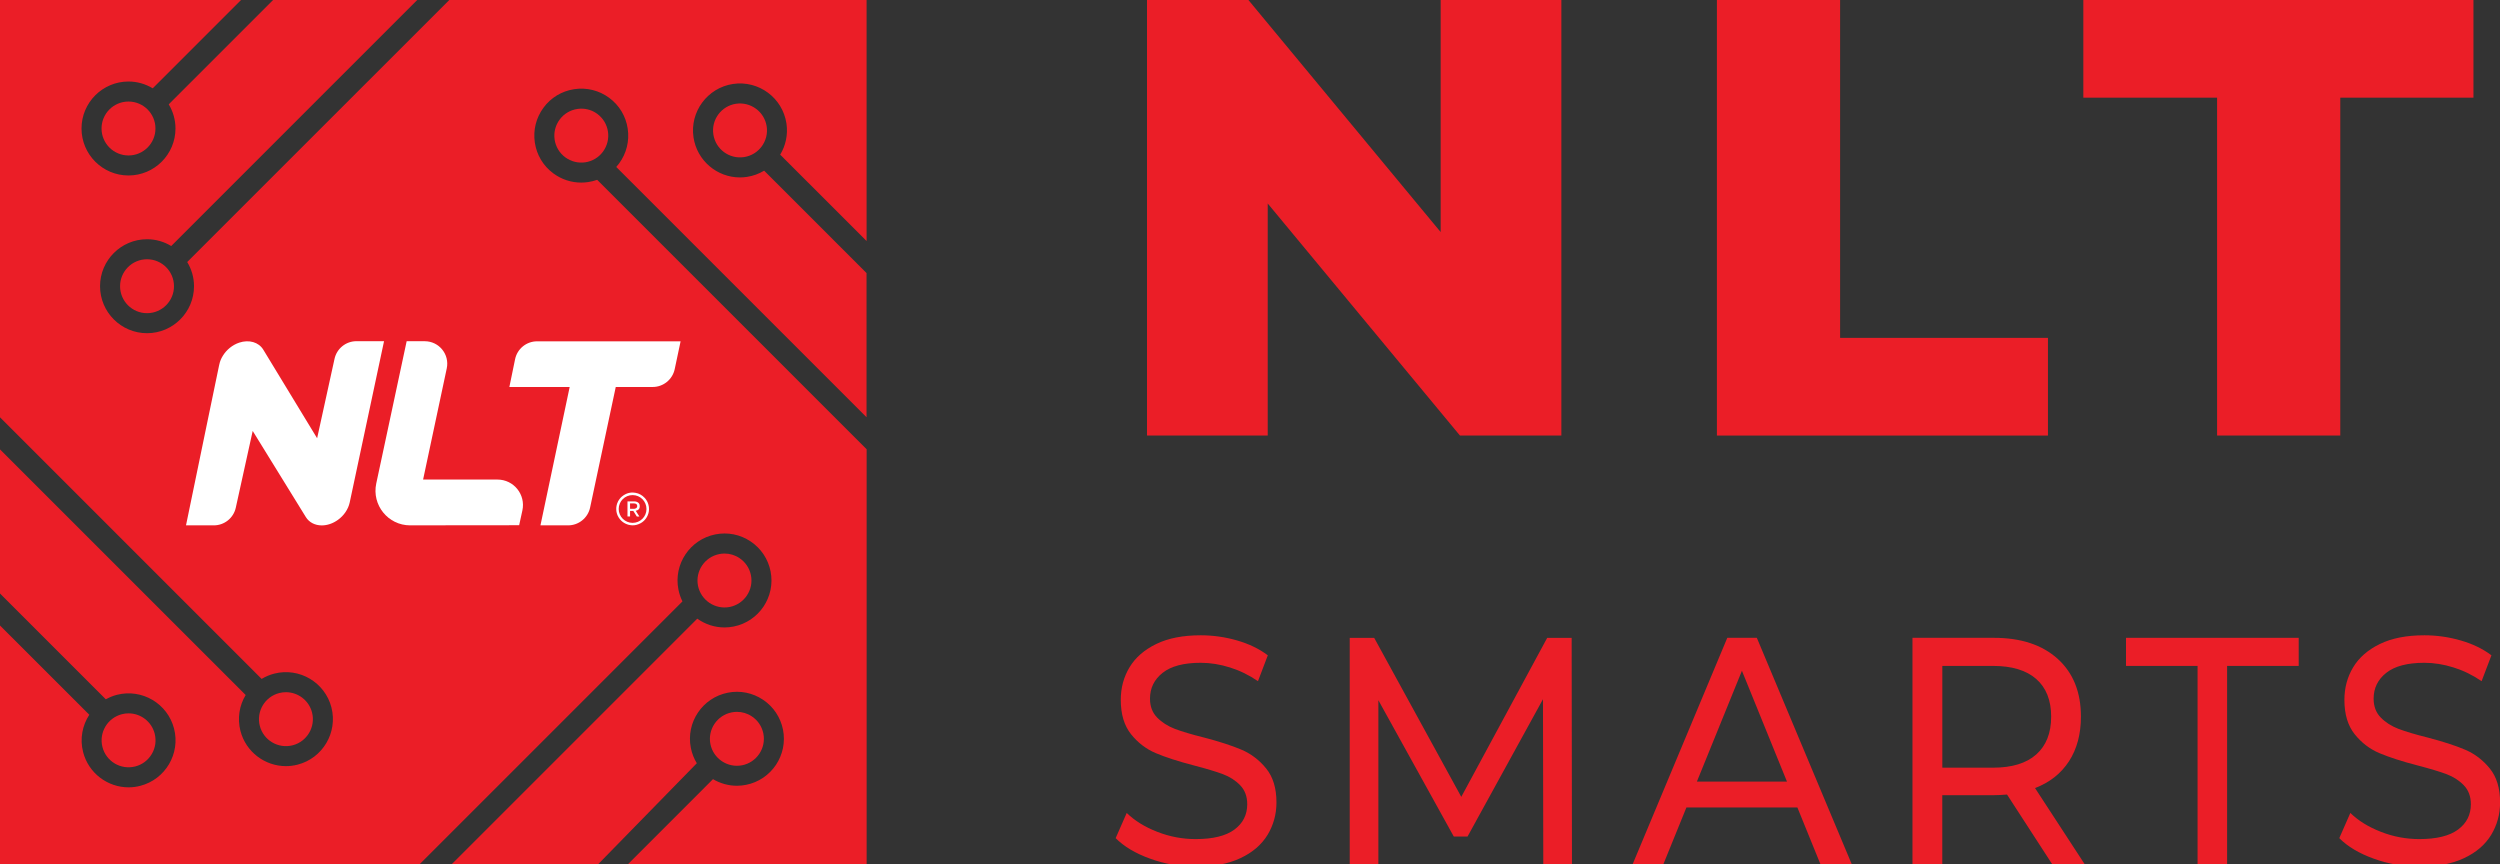 <?xml version="1.0" encoding="utf-8"?>
<!-- Generator: Adobe Illustrator 24.0.0, SVG Export Plug-In . SVG Version: 6.00 Build 0)  -->
<svg version="1.1" id="Layer_1" xmlns="http://www.w3.org/2000/svg" xmlns:xlink="http://www.w3.org/1999/xlink" x="0px" y="0px"
	 viewBox="0 0 551.76 190.69" style="enable-background:new 0 0 551.76 190.69;" xml:space="preserve">
<rect x="0" y="0" width="551.76" height="190.69" fill="#333333" stroke="none"/>
<style type="text/css">
	.st0{fill:#EB1E27;}
	.st1{fill:#FFFFFF;}
</style>
<g>
	<g>
		<path class="st0" d="M344.6,0v96.13h-22.38l-42.43-51.22v51.22h-26.64V0h22.38l42.43,51.22V0H344.6z"/>
		<path class="st0" d="M378.93,0h27.19v74.57h45.87v21.56h-73.06V0z"/>
		<path class="st0" d="M489.33,21.56h-29.53V0h86.1v21.56h-29.39v74.57h-27.19V21.56z"/>
	</g>
	<g>
		<path class="st0" d="M253.83,189.51c-3.22-1.16-5.76-2.67-7.6-4.53l2.44-5.56c1.75,1.71,4,3.1,6.75,4.17
			c2.74,1.07,5.56,1.6,8.46,1.6c3.82,0,6.67-0.7,8.56-2.1c1.89-1.4,2.83-3.27,2.83-5.6c0-1.71-0.52-3.1-1.55-4.17
			c-1.03-1.07-2.3-1.89-3.82-2.46s-3.65-1.21-6.42-1.93c-3.47-0.9-6.26-1.81-8.39-2.71c-2.13-0.9-3.95-2.29-5.46-4.17
			c-1.51-1.88-2.27-4.41-2.27-7.59c0-2.66,0.65-5.06,1.94-7.2c1.29-2.14,3.26-3.85,5.89-5.13c2.63-1.28,5.9-1.92,9.81-1.92
			c2.72,0,5.4,0.38,8.03,1.14c2.63,0.76,4.89,1.85,6.78,3.28l-2.17,5.71c-1.93-1.33-3.99-2.34-6.19-3.03
			c-2.19-0.69-4.34-1.03-6.45-1.03c-3.73,0-6.53,0.74-8.39,2.21c-1.87,1.47-2.8,3.38-2.8,5.71c0,1.71,0.53,3.1,1.58,4.17
			c1.05,1.07,2.36,1.9,3.92,2.5c1.56,0.59,3.67,1.22,6.35,1.89c3.47,0.9,6.25,1.81,8.36,2.71c2.11,0.9,3.92,2.28,5.43,4.14
			c1.51,1.85,2.27,4.35,2.27,7.49c0,2.62-0.66,5-1.97,7.17c-1.32,2.16-3.31,3.88-5.99,5.13c-2.68,1.26-5.97,1.89-9.87,1.89
			C260.4,191.26,257.05,190.68,253.83,189.51z"/>
		<path class="st0" d="M340.61,190.69l-0.07-36.37l-16.65,30.31h-3.03l-16.65-30.09v36.16h-6.32v-49.92h5.4l19.22,35.09l18.96-35.09
			h5.4l0.07,49.92H340.61z"/>
		<path class="st0" d="M396.69,178.21H372.2l-5.07,12.48h-6.78l20.87-49.92h6.52l20.93,49.92h-6.91L396.69,178.21z M394.39,172.5
			l-9.94-24.46l-9.94,24.46H394.39z"/>
		<path class="st0" d="M452.9,190.69l-9.94-15.33c-1.23,0.1-2.19,0.14-2.9,0.14h-11.39v15.19h-6.58v-49.92h17.97
			c5.97,0,10.66,1.55,14.08,4.64c3.42,3.09,5.13,7.34,5.13,12.76c0,3.85-0.88,7.13-2.63,9.84c-1.76,2.71-4.26,4.68-7.5,5.92
			l10.93,16.76H452.9z M449.41,166.51c2.19-1.95,3.29-4.73,3.29-8.34c0-3.61-1.1-6.38-3.29-8.31c-2.19-1.93-5.38-2.89-9.54-2.89
			h-11.19v22.46h11.19C444.04,169.43,447.22,168.46,449.41,166.51z"/>
		<path class="st0" d="M485.02,146.97h-15.8v-6.2h38.11v6.2h-15.8v43.72h-6.52V146.97z"/>
		<path class="st0" d="M523.89,189.51c-3.22-1.16-5.76-2.67-7.6-4.53l2.44-5.56c1.75,1.71,4,3.1,6.75,4.17
			c2.74,1.07,5.56,1.6,8.46,1.6c3.82,0,6.67-0.7,8.56-2.1c1.89-1.4,2.83-3.27,2.83-5.6c0-1.71-0.52-3.1-1.55-4.17
			c-1.03-1.07-2.3-1.89-3.82-2.46s-3.65-1.21-6.42-1.93c-3.47-0.9-6.26-1.81-8.39-2.71c-2.13-0.9-3.95-2.29-5.46-4.17
			c-1.51-1.88-2.27-4.41-2.27-7.59c0-2.66,0.65-5.06,1.94-7.2c1.29-2.14,3.26-3.85,5.89-5.13c2.63-1.28,5.9-1.92,9.81-1.92
			c2.72,0,5.4,0.38,8.03,1.14c2.63,0.76,4.89,1.85,6.78,3.28l-2.17,5.71c-1.93-1.33-3.99-2.34-6.19-3.03
			c-2.19-0.69-4.34-1.03-6.45-1.03c-3.73,0-6.53,0.74-8.39,2.21c-1.87,1.47-2.8,3.38-2.8,5.71c0,1.71,0.53,3.1,1.58,4.17
			c1.05,1.07,2.36,1.9,3.92,2.5c1.56,0.59,3.67,1.22,6.35,1.89c3.47,0.9,6.25,1.81,8.36,2.71c2.11,0.9,3.92,2.28,5.43,4.14
			c1.51,1.85,2.27,4.35,2.27,7.49c0,2.62-0.66,5-1.97,7.17c-1.32,2.16-3.31,3.88-5.99,5.13c-2.68,1.26-5.97,1.89-9.87,1.89
			C530.46,191.26,527.11,190.68,523.89,189.51z"/>
	</g>
	<g>
		<g>
			<path class="st0" d="M163.79,168.9c3.22-0.64,5.32-3.77,4.69-6.99c-0.31-1.56-1.21-2.91-2.53-3.79c-0.99-0.67-2.13-1.01-3.3-1.01
				c-0.39,0-0.78,0.04-1.17,0.12c-3.22,0.64-5.32,3.77-4.69,6.99C157.43,167.43,160.57,169.53,163.79,168.9z"/>
			<path class="st0" d="M162.44,22.9c-3.25,0.49-5.49,3.53-5,6.77c0.49,3.25,3.53,5.49,6.77,5c3.25-0.49,5.49-3.53,5-6.77
				C168.72,24.66,165.68,22.42,162.44,22.9z"/>
			<path class="st0" d="M161.05,133.96c3.22-0.64,5.32-3.77,4.69-6.99c-0.31-1.56-1.21-2.91-2.53-3.79
				c-0.99-0.67-2.13-1.01-3.3-1.01c-0.39,0-0.78,0.04-1.17,0.12c-3.22,0.64-5.32,3.77-4.69,6.99
				C154.7,132.49,157.83,134.59,161.05,133.96z"/>
			<path class="st0" d="M191.26,53.2V0h-92.1L41.32,57.83c0.94,1.56,1.5,3.38,1.5,5.34c0,5.72-4.65,10.37-10.37,10.37
				s-10.37-4.65-10.37-10.37S26.73,52.8,32.45,52.8c1.95,0,3.78,0.55,5.34,1.5L92.08,0H60.27L37.24,23.03
				c0.94,1.56,1.49,3.38,1.49,5.33c0,5.72-4.65,10.37-10.37,10.37s-10.37-4.65-10.37-10.37s4.65-10.37,10.37-10.37
				c1.96,0,3.78,0.56,5.35,1.5L53.2,0H0v92.1l57.74,57.74c0.85-0.51,1.78-0.91,2.79-1.17c5.54-1.42,11.2,1.93,12.62,7.47
				c1.42,5.54-1.93,11.2-7.47,12.62c-0.86,0.22-1.72,0.33-2.57,0.33c-4.62,0-8.85-3.12-10.05-7.8c-0.71-2.79-0.22-5.61,1.16-7.9
				L0,99.18v31.81l23.35,23.35c0.76-0.42,1.57-0.76,2.45-0.99c5.54-1.42,11.2,1.93,12.62,7.47c1.42,5.54-1.94,11.2-7.47,12.62h0
				c-0.86,0.22-1.72,0.33-2.57,0.33c-4.62,0-8.85-3.12-10.04-7.8c-0.75-2.92-0.16-5.87,1.37-8.22L0,138.05v53.2h92.1l58.52-58.52
				c-0.4-0.81-0.71-1.69-0.89-2.61c-1.11-5.61,2.55-11.07,8.16-12.18c2.72-0.54,5.48,0.02,7.78,1.56c2.3,1.54,3.86,3.89,4.4,6.6
				c1.11,5.61-2.55,11.07-8.16,12.18c-0.67,0.13-1.35,0.2-2.01,0.2c-2.2,0-4.29-0.71-6.01-1.94l-54.71,54.71h32.33l22.28-22.8
				c-0.62-1.02-1.08-2.16-1.32-3.39c-1.11-5.61,2.55-11.07,8.16-12.18c2.72-0.54,5.48,0.02,7.78,1.56s3.86,3.89,4.4,6.6
				c1.11,5.61-2.55,11.07-8.16,12.18c-0.67,0.13-1.35,0.2-2.01,0.2c-1.9,0-3.71-0.53-5.28-1.46l-19.29,19.29h53.2v-92.1L131.8,39.69
				c-0.63,0.22-1.28,0.39-1.96,0.49c-0.52,0.08-1.05,0.12-1.57,0.12c-2.2,0-4.33-0.7-6.14-2.03c-2.23-1.64-3.68-4.06-4.09-6.8
				c-0.41-2.74,0.27-5.47,1.91-7.7c1.64-2.23,4.06-3.68,6.8-4.09c2.74-0.41,5.47,0.27,7.7,1.91c2.23,1.64,3.68,4.06,4.09,6.8
				c0.41,2.74-0.27,5.47-1.91,7.7c-0.19,0.26-0.4,0.51-0.62,0.76l55.24,55.24V60.27l-22.6-22.6c-1.13,0.68-2.41,1.16-3.79,1.37
				c-0.52,0.08-1.04,0.12-1.55,0.12c-5.04,0-9.47-3.69-10.25-8.83c-0.85-5.65,3.06-10.94,8.71-11.8c5.66-0.85,10.95,3.06,11.8,8.71
				c0.37,2.48-0.17,4.9-1.38,6.89L191.26,53.2z"/>
			<path class="st0" d="M131.83,25.14c-1.03-0.76-2.26-1.16-3.52-1.16c-0.3,0-0.6,0.02-0.9,0.07c-1.57,0.24-2.96,1.07-3.9,2.35
				s-1.33,2.85-1.1,4.42c0.24,1.57,1.07,2.96,2.35,3.9s2.85,1.33,4.42,1.1c1.57-0.24,2.96-1.07,3.9-2.35s1.33-2.85,1.1-4.42
				C133.94,27.47,133.11,26.09,131.83,25.14z"/>
			<path class="st0" d="M29.84,169.16L29.84,169.16c1.54-0.39,2.83-1.36,3.65-2.73s1.04-2.97,0.65-4.51
				c-0.69-2.69-3.11-4.48-5.77-4.48c-0.49,0-0.98,0.06-1.47,0.19c-3.18,0.81-5.1,4.06-4.29,7.24
				C23.42,168.05,26.66,169.97,29.84,169.16z"/>
			<circle class="st0" cx="32.45" cy="63.17" r="5.95"/>
			<circle class="st0" cx="28.36" cy="28.36" r="5.95"/>
			<path class="st0" d="M64.58,164.49c3.18-0.81,5.1-4.06,4.29-7.24c-0.69-2.69-3.11-4.48-5.77-4.48c-0.49,0-0.98,0.06-1.47,0.19
				c-3.18,0.81-5.1,4.06-4.29,7.24C58.15,163.38,61.4,165.3,64.58,164.49z"/>
		</g>
		<g>
			<path class="st1" d="M84.76,75.3h-6.08c-2.33,0-4.35,1.62-4.85,3.9l-3.84,17.52C69.93,96.66,58.1,77.16,58.1,77.16
				c-1.01-1.64-3.13-2.26-5.3-1.54c-1.5,0.5-2.8,1.57-3.61,2.89c-0.38,0.6-0.65,1.25-0.79,1.93l-0.07,0.31L45.5,94.4l-4.45,21.55
				h6.14c2.33,0,4.35-1.62,4.85-3.9l3.73-16.94l0,0c0.02,0.02,11.73,19.01,11.73,19.01c0.73,1.19,2.04,1.84,3.52,1.84
				c0.57,0,1.18-0.1,1.78-0.3c0.64-0.21,1.23-0.53,1.78-0.92c1.31-0.94,2.27-2.33,2.6-3.84L84.76,75.3z"/>
			<path class="st1" d="M150.21,75.33h-31.67c-2.36,0-4.39,1.66-4.86,3.96l-1.26,6.12h13.31l-6.45,30.54h6.1
				c2.34,0,4.37-1.64,4.86-3.93l5.66-26.61h8.15c2.34,0,4.37-1.64,4.86-3.93L150.21,75.33z"/>
			<path class="st1" d="M109.79,105.84H93.38l5.22-24.53c0.66-3.09-1.7-6-4.86-6h-3.99l-5.53,25.88l-0.06,0.28l0,0l-1.12,5.23
				c-1.02,4.76,2.61,9.25,7.48,9.25h5.21l-0.01-0.01l18.86-0.02l0.71-3.25C116.06,109.16,113.39,105.84,109.79,105.84z"/>
			<g>
				<path class="st1" d="M139.75,108.71c0.04,0,0.07,0.01,0.11,0.01c0.12,0.01,0.24,0.02,0.37,0.04c0.2,0.03,0.4,0.09,0.59,0.15
					c0.37,0.13,0.71,0.32,1.02,0.56c0.17,0.13,0.32,0.27,0.46,0.43c0.2,0.22,0.37,0.46,0.51,0.72c0.12,0.23,0.22,0.47,0.29,0.72
					c0.05,0.17,0.09,0.35,0.11,0.53c0.02,0.18,0.03,0.36,0.03,0.54c-0.01,0.18-0.02,0.36-0.05,0.53c-0.05,0.28-0.13,0.55-0.24,0.8
					c-0.11,0.26-0.25,0.5-0.42,0.73c-0.14,0.19-0.3,0.37-0.48,0.53c-0.21,0.19-0.44,0.36-0.69,0.49c-0.3,0.16-0.61,0.28-0.94,0.36
					c-0.13,0.03-0.27,0.05-0.41,0.07c-0.16,0.02-0.31,0.03-0.47,0.02c-0.12,0-0.24-0.01-0.35-0.03c-0.36-0.04-0.71-0.14-1.04-0.29
					c-0.29-0.13-0.56-0.29-0.8-0.49c-0.17-0.14-0.34-0.3-0.48-0.47c-0.22-0.26-0.41-0.55-0.55-0.86c-0.12-0.27-0.21-0.55-0.26-0.84
					c-0.02-0.11-0.03-0.22-0.04-0.33c-0.02-0.17-0.02-0.35-0.01-0.52c0.02-0.31,0.08-0.62,0.17-0.92c0.13-0.39,0.31-0.74,0.56-1.06
					c0.15-0.2,0.32-0.38,0.51-0.54c0.28-0.24,0.58-0.43,0.91-0.58c0.21-0.09,0.43-0.17,0.65-0.22c0.13-0.03,0.27-0.05,0.4-0.07
					c0.08-0.01,0.16-0.01,0.24-0.02c0.01,0,0.02,0,0.03,0C139.57,108.71,139.66,108.71,139.75,108.71z M136.55,112.33
					c0,1.69,1.37,3.06,3.06,3.07c1.69,0,3.07-1.36,3.07-3.06c0-1.68-1.35-3.07-3.06-3.07C137.93,109.27,136.55,110.62,136.55,112.33
					z"/>
				<path class="st1" d="M138.5,110.66c0.01,0,0.02,0,0.02,0c0.48,0,0.96,0,1.45,0c0.18,0,0.36,0.02,0.52,0.08
					c0.11,0.04,0.22,0.08,0.32,0.15c0.06,0.04,0.12,0.1,0.17,0.16c0.08,0.09,0.14,0.19,0.17,0.31c0.02,0.11,0.05,0.22,0.05,0.33
					c0,0.09-0.01,0.19-0.03,0.28c-0.02,0.08-0.04,0.15-0.06,0.23c-0.04,0.11-0.12,0.19-0.21,0.27c-0.14,0.12-0.3,0.19-0.48,0.23
					c-0.04,0.01-0.07,0.02-0.11,0.03c0.27,0.42,0.54,0.84,0.81,1.27c-0.01,0-0.02,0-0.03,0c-0.17,0-0.34,0-0.51,0
					c-0.02,0-0.03-0.01-0.04-0.02c-0.22-0.34-0.44-0.68-0.65-1.03c-0.04-0.06-0.07-0.11-0.11-0.17c0-0.01-0.02-0.01-0.02-0.01
					c-0.23,0-0.46,0-0.69,0c0,0-0.01,0-0.01,0c0,0.41,0,0.82,0,1.22c-0.01,0-0.02,0-0.03,0c-0.17,0-0.34,0-0.51,0
					c-0.02,0-0.03-0.01-0.03-0.03c0-1.1,0-2.19,0-3.29C138.5,110.68,138.5,110.67,138.5,110.66z M139.06,112.3c0.01,0,0.01,0,0.01,0
					c0.28,0,0.56,0,0.84,0c0.05,0,0.11-0.01,0.16-0.02c0.06-0.01,0.13-0.04,0.19-0.06c0.05-0.02,0.11-0.03,0.15-0.07
					c0.09-0.07,0.17-0.16,0.2-0.28c0.03-0.11,0.03-0.23,0.01-0.34c-0.02-0.09-0.05-0.17-0.12-0.22c-0.06-0.05-0.12-0.09-0.19-0.13
					c-0.04-0.02-0.09-0.04-0.14-0.05c-0.03-0.01-0.06-0.01-0.1-0.01c-0.07-0.01-0.13-0.02-0.2-0.02c-0.27,0-0.53,0-0.8,0
					c-0.01,0-0.02,0-0.02,0C139.06,111.5,139.06,111.9,139.06,112.3z"/>
			</g>
		</g>
	</g>
</g>
</svg>
